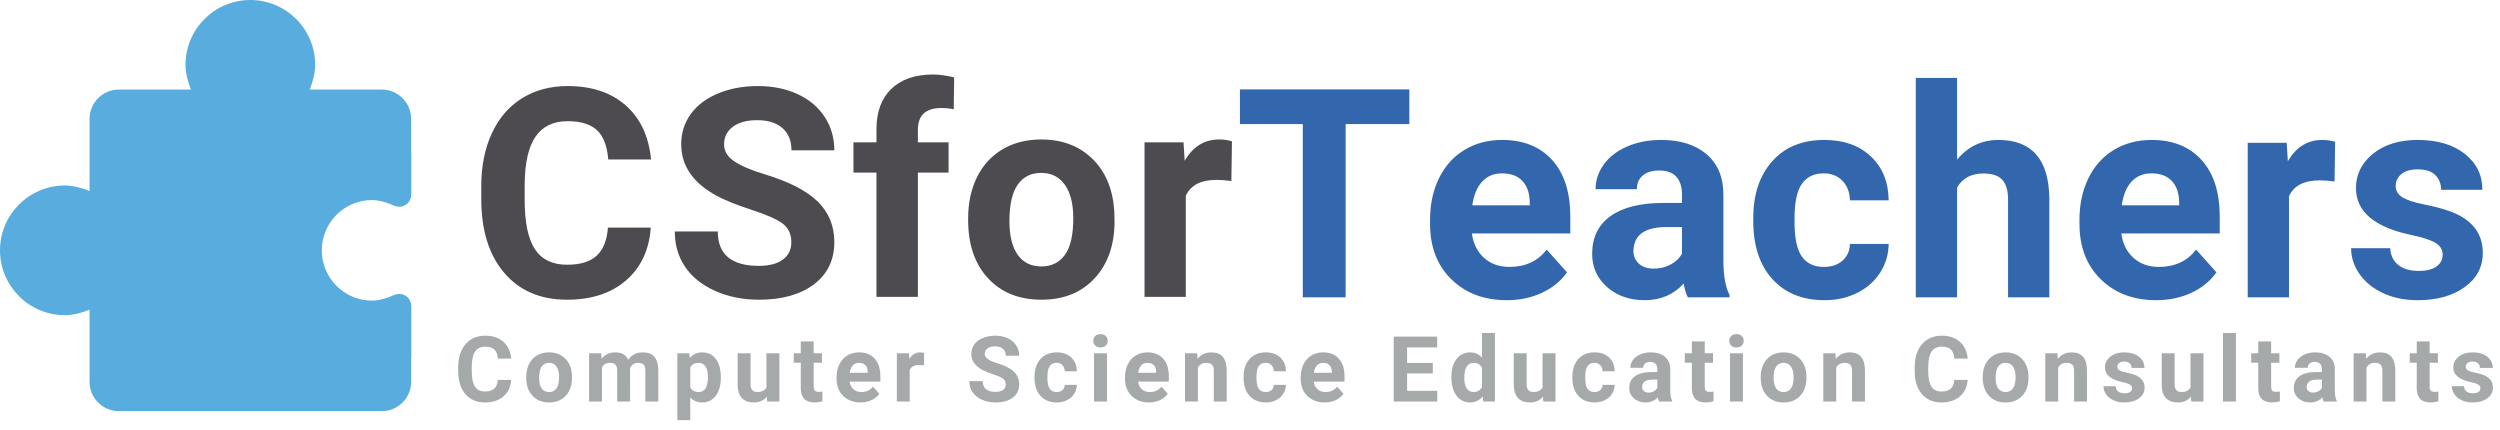 <svg version="1.1" width="547" height="94" viewBox="0 0 547 94" xmlns="http://www.w3.org/2000/svg" xmlns:xlink="http://www.w3.org/1999/xlink"><defs xmlns="http://www.w3.org/2000/svg"><style xmlns="http://www.w3.org/1999/xhtml" type="text/css">@import url(https://fonts.googleapis.com/css?family=Roboto:regular,100,300,500,700,900,italic,100italic,300italic,500italic,700italic,900italic);</style></defs><g xmlns="http://www.w3.org/2000/svg" id="obj_1"><g id="obj_3" transform="matrix(1,0,0,1,100.252,72.861)" opacity="1" display="inline"><path d="M 11.592 10.264 C 11.481 11.794 10.916 12.998 9.897 13.877 C 8.878 14.756 7.536 15.195 5.869 15.195 C 4.046 15.195 2.612 14.582 1.567 13.354 C 0.522 12.127 0 10.443 0 8.301 L 0 7.432 C 0 6.064 0.241 4.86 0.723 3.818 C 1.204 2.777 1.893 1.978 2.788 1.421 C 3.683 0.864 4.723 0.586 5.908 0.586 C 7.549 0.586 8.87 1.025 9.873 1.904 C 10.875 2.783 11.455 4.017 11.611 5.605 L 8.681 5.605 C 8.61 4.687 8.354 4.022 7.915 3.608 C 7.475 3.195 6.806 2.988 5.908 2.988 C 4.931 2.988 4.201 3.338 3.716 4.038 C 3.231 4.738 2.982 5.824 2.969 7.295 L 2.969 8.369 C 2.969 9.906 3.201 11.029 3.667 11.738 C 4.132 12.448 4.866 12.803 5.869 12.803 C 6.774 12.803 7.449 12.596 7.895 12.183 C 8.341 11.769 8.597 11.13 8.662 10.264 L 11.592 10.264 Z M 14.89 9.619 C 14.89 8.571 15.092 7.637 15.496 6.816 C 15.9 5.996 16.481 5.361 17.239 4.912 C 17.998 4.463 18.878 4.238 19.881 4.238 C 21.306 4.238 22.47 4.674 23.372 5.547 C 24.274 6.419 24.777 7.604 24.881 9.102 L 24.9 9.824 C 24.9 11.445 24.448 12.746 23.543 13.726 C 22.638 14.705 21.424 15.195 19.9 15.195 C 18.377 15.195 17.161 14.707 16.253 13.73 C 15.345 12.754 14.89 11.426 14.89 9.746 L 14.89 9.619 M 17.713 9.824 C 17.713 10.827 17.902 11.593 18.279 12.124 C 18.657 12.655 19.197 12.92 19.9 12.92 C 20.584 12.92 21.118 12.658 21.502 12.134 C 21.886 11.61 22.078 10.771 22.078 9.619 C 22.078 8.636 21.886 7.874 21.502 7.334 C 21.118 6.794 20.577 6.523 19.881 6.523 C 19.191 6.523 18.657 6.792 18.279 7.329 C 17.902 7.866 17.713 8.698 17.713 9.824 Z M 31.285 4.434 L 31.373 5.615 C 32.122 4.697 33.134 4.238 34.41 4.238 C 35.771 4.238 36.705 4.775 37.213 5.85 C 37.955 4.775 39.013 4.238 40.387 4.238 C 41.532 4.238 42.385 4.572 42.945 5.239 C 43.505 5.907 43.785 6.911 43.785 8.252 L 43.785 15 L 40.953 15 L 40.953 8.262 C 40.953 7.663 40.836 7.225 40.601 6.948 C 40.367 6.672 39.954 6.533 39.361 6.533 C 38.515 6.533 37.929 6.937 37.603 7.744 L 37.613 15 L 34.791 15 L 34.791 8.271 C 34.791 7.66 34.67 7.217 34.43 6.943 C 34.189 6.67 33.778 6.533 33.199 6.533 C 32.398 6.533 31.819 6.865 31.461 7.529 L 31.461 15 L 28.639 15 L 28.639 4.434 L 31.285 4.434 Z M 57.465 9.814 C 57.465 11.442 57.095 12.746 56.356 13.726 C 55.617 14.705 54.62 15.195 53.363 15.195 C 52.295 15.195 51.433 14.824 50.775 14.082 L 50.775 19.063 L 47.953 19.063 L 47.953 4.434 L 50.57 4.434 L 50.668 5.469 C 51.351 4.648 52.243 4.238 53.344 4.238 C 54.646 4.238 55.658 4.72 56.381 5.684 C 57.103 6.647 57.465 7.975 57.465 9.668 L 57.465 9.814 M 54.642 9.609 C 54.642 8.626 54.468 7.868 54.12 7.334 C 53.772 6.8 53.265 6.533 52.601 6.533 C 51.716 6.533 51.107 6.872 50.775 7.549 L 50.775 11.875 C 51.12 12.572 51.736 12.92 52.621 12.92 C 53.969 12.92 54.642 11.816 54.642 9.609 Z M 67.541 13.926 C 66.844 14.772 65.881 15.195 64.65 15.195 C 63.517 15.195 62.653 14.87 62.057 14.219 C 61.462 13.568 61.157 12.614 61.144 11.357 L 61.144 4.434 L 63.967 4.434 L 63.967 11.26 C 63.967 12.36 64.468 12.91 65.471 12.91 C 66.428 12.91 67.085 12.578 67.443 11.914 L 67.443 4.434 L 70.275 4.434 L 70.275 15 L 67.619 15 L 67.541 13.926 Z M 77.783 1.836 L 77.783 4.434 L 79.59 4.434 L 79.59 6.504 L 77.783 6.504 L 77.783 11.777 C 77.783 12.168 77.858 12.448 78.008 12.617 C 78.157 12.786 78.444 12.871 78.867 12.871 C 79.18 12.871 79.456 12.848 79.697 12.803 L 79.697 14.941 C 79.144 15.111 78.574 15.195 77.988 15.195 C 76.009 15.195 75 14.196 74.961 12.197 L 74.961 6.504 L 73.418 6.504 L 73.418 4.434 L 74.961 4.434 L 74.961 1.836 L 77.783 1.836 Z M 88.025 15.195 C 86.476 15.195 85.214 14.72 84.241 13.77 C 83.268 12.819 82.781 11.553 82.781 9.971 L 82.781 9.697 C 82.781 8.636 82.986 7.687 83.396 6.851 C 83.806 6.014 84.388 5.369 85.139 4.917 C 85.891 4.465 86.749 4.238 87.713 4.238 C 89.158 4.238 90.296 4.694 91.126 5.605 C 91.956 6.517 92.371 7.809 92.371 9.482 L 92.371 10.635 L 85.642 10.635 C 85.734 11.325 86.009 11.878 86.468 12.295 C 86.927 12.712 87.508 12.92 88.211 12.92 C 89.298 12.92 90.148 12.526 90.76 11.738 L 92.146 13.291 C 91.723 13.89 91.15 14.357 90.428 14.692 C 89.705 15.028 88.904 15.195 88.025 15.195 M 87.703 6.523 C 87.143 6.523 86.689 6.712 86.341 7.09 C 85.992 7.467 85.769 8.008 85.672 8.711 L 89.598 8.711 L 89.598 8.486 C 89.584 7.861 89.415 7.378 89.09 7.036 C 88.764 6.694 88.302 6.523 87.703 6.523 Z M 101.91 7.08 C 101.526 7.028 101.187 7.002 100.894 7.002 C 99.827 7.002 99.127 7.363 98.795 8.086 L 98.795 15 L 95.973 15 L 95.973 4.434 L 98.639 4.434 L 98.717 5.693 C 99.283 4.723 100.068 4.238 101.07 4.238 C 101.383 4.238 101.676 4.281 101.949 4.365 L 101.91 7.08 Z M 119.806 11.27 C 119.806 10.716 119.611 10.291 119.221 9.995 C 118.83 9.699 118.127 9.386 117.111 9.058 C 116.096 8.729 115.292 8.405 114.699 8.086 C 113.084 7.214 112.277 6.038 112.277 4.561 C 112.277 3.792 112.494 3.107 112.927 2.505 C 113.36 1.903 113.981 1.432 114.792 1.094 C 115.602 0.755 116.512 0.586 117.521 0.586 C 118.537 0.586 119.442 0.77 120.236 1.138 C 121.03 1.506 121.647 2.025 122.087 2.695 C 122.526 3.366 122.746 4.128 122.746 4.98 L 119.816 4.98 C 119.816 4.329 119.611 3.823 119.201 3.462 C 118.791 3.101 118.215 2.92 117.473 2.92 C 116.756 2.92 116.2 3.071 115.803 3.374 C 115.405 3.677 115.207 4.076 115.207 4.57 C 115.207 5.033 115.44 5.42 115.905 5.732 C 116.371 6.045 117.056 6.338 117.961 6.611 C 119.627 7.113 120.842 7.734 121.603 8.477 C 122.365 9.219 122.746 10.143 122.746 11.25 C 122.746 12.48 122.28 13.446 121.349 14.146 C 120.418 14.845 119.165 15.195 117.59 15.195 C 116.496 15.195 115.5 14.995 114.601 14.595 C 113.703 14.194 113.018 13.646 112.546 12.949 C 112.074 12.253 111.838 11.445 111.838 10.527 L 114.777 10.527 C 114.777 12.096 115.715 12.881 117.59 12.881 C 118.286 12.881 118.83 12.739 119.221 12.456 C 119.611 12.173 119.806 11.777 119.806 11.27 Z M 130.937 12.92 C 131.458 12.92 131.881 12.777 132.207 12.49 C 132.532 12.204 132.702 11.823 132.715 11.348 L 135.361 11.348 C 135.355 12.064 135.159 12.72 134.775 13.315 C 134.391 13.911 133.865 14.373 133.198 14.702 C 132.531 15.031 131.793 15.195 130.986 15.195 C 129.476 15.195 128.284 14.715 127.412 13.755 C 126.54 12.795 126.103 11.468 126.103 9.775 L 126.103 9.59 C 126.103 7.962 126.536 6.663 127.402 5.693 C 128.268 4.723 129.456 4.238 130.967 4.238 C 132.288 4.238 133.348 4.614 134.145 5.366 C 134.943 6.118 135.348 7.119 135.361 8.369 L 132.715 8.369 C 132.702 7.822 132.532 7.378 132.207 7.036 C 131.881 6.694 131.452 6.523 130.918 6.523 C 130.26 6.523 129.764 6.763 129.429 7.241 C 129.093 7.72 128.926 8.496 128.926 9.57 L 128.926 9.863 C 128.926 10.951 129.092 11.732 129.424 12.207 C 129.756 12.682 130.26 12.92 130.937 12.92 Z M 141.951 15 L 139.119 15 L 139.119 4.434 L 141.951 4.434 L 141.951 15 M 138.953 1.699 C 138.953 1.276 139.095 0.928 139.378 0.654 C 139.661 0.381 140.047 0.244 140.535 0.244 C 141.017 0.244 141.401 0.381 141.687 0.654 C 141.974 0.928 142.117 1.276 142.117 1.699 C 142.117 2.129 141.972 2.48 141.682 2.754 C 141.393 3.027 141.01 3.164 140.535 3.164 C 140.06 3.164 139.677 3.027 139.388 2.754 C 139.098 2.48 138.953 2.129 138.953 1.699 Z M 151.139 15.195 C 149.589 15.195 148.328 14.72 147.354 13.77 C 146.381 12.819 145.894 11.553 145.894 9.971 L 145.894 9.697 C 145.894 8.636 146.099 7.687 146.51 6.851 C 146.92 6.014 147.501 5.369 148.253 4.917 C 149.005 4.465 149.862 4.238 150.826 4.238 C 152.271 4.238 153.409 4.694 154.239 5.605 C 155.069 6.517 155.484 7.809 155.484 9.482 L 155.484 10.635 L 148.756 10.635 C 148.847 11.325 149.122 11.878 149.581 12.295 C 150.04 12.712 150.621 12.92 151.324 12.92 C 152.411 12.92 153.261 12.526 153.873 11.738 L 155.26 13.291 C 154.836 13.89 154.264 14.357 153.541 14.692 C 152.818 15.028 152.017 15.195 151.139 15.195 M 150.816 6.523 C 150.256 6.523 149.802 6.712 149.454 7.09 C 149.106 7.467 148.883 8.008 148.785 8.711 L 152.711 8.711 L 152.711 8.486 C 152.698 7.861 152.528 7.378 152.203 7.036 C 151.877 6.694 151.415 6.523 150.816 6.523 Z M 161.683 4.434 L 161.771 5.654 C 162.527 4.71 163.539 4.238 164.808 4.238 C 165.928 4.238 166.762 4.567 167.308 5.225 C 167.855 5.882 168.135 6.865 168.148 8.174 L 168.148 15 L 165.326 15 L 165.326 8.242 C 165.326 7.643 165.196 7.209 164.935 6.938 C 164.675 6.668 164.242 6.533 163.637 6.533 C 162.842 6.533 162.247 6.872 161.849 7.549 L 161.849 15 L 159.027 15 L 159.027 4.434 L 161.683 4.434 Z M 176.681 12.92 C 177.202 12.92 177.625 12.777 177.951 12.49 C 178.277 12.204 178.446 11.823 178.459 11.348 L 181.105 11.348 C 181.099 12.064 180.903 12.72 180.519 13.315 C 180.135 13.911 179.61 14.373 178.942 14.702 C 178.275 15.031 177.538 15.195 176.73 15.195 C 175.22 15.195 174.028 14.715 173.156 13.755 C 172.284 12.795 171.848 11.468 171.848 9.775 L 171.848 9.59 C 171.848 7.962 172.28 6.663 173.146 5.693 C 174.012 4.723 175.2 4.238 176.711 4.238 C 178.032 4.238 179.092 4.614 179.889 5.366 C 180.687 6.118 181.092 7.119 181.105 8.369 L 178.459 8.369 C 178.446 7.822 178.277 7.378 177.951 7.036 C 177.625 6.694 177.196 6.523 176.662 6.523 C 176.004 6.523 175.508 6.763 175.173 7.241 C 174.837 7.72 174.67 8.496 174.67 9.57 L 174.67 9.863 C 174.67 10.951 174.836 11.732 175.168 12.207 C 175.5 12.682 176.004 12.92 176.681 12.92 Z M 189.58 15.195 C 188.03 15.195 186.769 14.72 185.796 13.77 C 184.822 12.819 184.336 11.553 184.336 9.971 L 184.336 9.697 C 184.336 8.636 184.541 7.687 184.951 6.851 C 185.361 6.014 185.942 5.369 186.694 4.917 C 187.446 4.465 188.304 4.238 189.267 4.238 C 190.713 4.238 191.85 4.694 192.681 5.605 C 193.511 6.517 193.926 7.809 193.926 9.482 L 193.926 10.635 L 187.197 10.635 C 187.288 11.325 187.563 11.878 188.022 12.295 C 188.481 12.712 189.062 12.92 189.765 12.92 C 190.853 12.92 191.702 12.526 192.314 11.738 L 193.701 13.291 C 193.278 13.89 192.705 14.357 191.982 14.692 C 191.26 15.028 190.459 15.195 189.58 15.195 M 189.258 6.523 C 188.698 6.523 188.244 6.712 187.895 7.09 C 187.547 7.467 187.324 8.008 187.226 8.711 L 191.152 8.711 L 191.152 8.486 C 191.139 7.861 190.97 7.378 190.644 7.036 C 190.319 6.694 189.857 6.523 189.258 6.523 Z M 213.248 8.838 L 207.623 8.838 L 207.623 12.646 L 214.224 12.646 L 214.224 15 L 204.693 15 L 204.693 0.781 L 214.205 0.781 L 214.205 3.154 L 207.623 3.154 L 207.623 6.543 L 213.248 6.543 L 213.248 8.838 Z M 217.318 9.639 C 217.318 7.992 217.688 6.68 218.427 5.703 C 219.166 4.727 220.176 4.238 221.459 4.238 C 222.487 4.238 223.337 4.622 224.008 5.391 L 224.008 0 L 226.84 0 L 226.84 15 L 224.291 15 L 224.154 13.877 C 223.451 14.756 222.546 15.195 221.439 15.195 C 220.196 15.195 219.198 14.705 218.446 13.726 C 217.694 12.746 217.318 11.383 217.318 9.639 M 220.14 9.844 C 220.14 10.833 220.313 11.592 220.658 12.119 C 221.003 12.646 221.504 12.91 222.162 12.91 C 223.034 12.91 223.65 12.542 224.008 11.807 L 224.008 7.637 C 223.656 6.901 223.047 6.533 222.181 6.533 C 220.821 6.533 220.14 7.637 220.14 9.844 Z M 237.355 13.926 C 236.659 14.772 235.695 15.195 234.465 15.195 C 233.332 15.195 232.468 14.87 231.872 14.219 C 231.276 13.568 230.972 12.614 230.959 11.357 L 230.959 4.434 L 233.781 4.434 L 233.781 11.26 C 233.781 12.36 234.282 12.91 235.285 12.91 C 236.242 12.91 236.9 12.578 237.258 11.914 L 237.258 4.434 L 240.09 4.434 L 240.09 15 L 237.433 15 L 237.355 13.926 Z M 248.613 12.92 C 249.134 12.92 249.557 12.777 249.883 12.49 C 250.208 12.204 250.377 11.823 250.39 11.348 L 253.037 11.348 C 253.03 12.064 252.835 12.72 252.451 13.315 C 252.067 13.911 251.541 14.373 250.874 14.702 C 250.207 15.031 249.469 15.195 248.662 15.195 C 247.152 15.195 245.96 14.715 245.088 13.755 C 244.215 12.795 243.779 11.468 243.779 9.775 L 243.779 9.59 C 243.779 7.962 244.212 6.663 245.078 5.693 C 245.944 4.723 247.132 4.238 248.642 4.238 C 249.964 4.238 251.024 4.614 251.821 5.366 C 252.619 6.118 253.024 7.119 253.037 8.369 L 250.39 8.369 C 250.377 7.822 250.208 7.378 249.883 7.036 C 249.557 6.694 249.127 6.523 248.594 6.523 C 247.936 6.523 247.44 6.763 247.104 7.241 C 246.769 7.72 246.601 8.496 246.601 9.57 L 246.601 9.863 C 246.601 10.951 246.767 11.732 247.099 12.207 C 247.431 12.682 247.936 12.92 248.613 12.92 Z M 262.771 15 C 262.641 14.746 262.547 14.43 262.488 14.053 C 261.805 14.814 260.916 15.195 259.822 15.195 C 258.787 15.195 257.929 14.896 257.249 14.297 C 256.569 13.698 256.228 12.943 256.228 12.031 C 256.228 10.911 256.643 10.052 257.473 9.453 C 258.304 8.854 259.503 8.551 261.072 8.545 L 262.371 8.545 L 262.371 7.939 C 262.371 7.451 262.246 7.061 261.995 6.768 C 261.744 6.475 261.349 6.328 260.808 6.328 C 260.333 6.328 259.96 6.442 259.69 6.67 C 259.42 6.898 259.285 7.21 259.285 7.607 L 256.463 7.607 C 256.463 6.995 256.652 6.429 257.029 5.908 C 257.407 5.387 257.941 4.979 258.631 4.683 C 259.321 4.386 260.096 4.238 260.955 4.238 C 262.257 4.238 263.291 4.565 264.056 5.22 C 264.82 5.874 265.203 6.794 265.203 7.979 L 265.203 12.559 C 265.209 13.561 265.349 14.32 265.623 14.834 L 265.623 15 L 262.771 15 M 260.437 13.037 C 260.854 13.037 261.238 12.944 261.59 12.759 C 261.941 12.573 262.202 12.324 262.371 12.012 L 262.371 10.195 L 261.316 10.195 C 259.903 10.195 259.152 10.684 259.06 11.66 L 259.051 11.826 C 259.051 12.178 259.174 12.467 259.422 12.695 C 259.669 12.923 260.008 13.037 260.437 13.037 Z M 272.75 1.836 L 272.75 4.434 L 274.556 4.434 L 274.556 6.504 L 272.75 6.504 L 272.75 11.777 C 272.75 12.168 272.825 12.448 272.974 12.617 C 273.124 12.786 273.411 12.871 273.834 12.871 C 274.146 12.871 274.423 12.848 274.664 12.803 L 274.664 14.941 C 274.111 15.111 273.541 15.195 272.955 15.195 C 270.976 15.195 269.967 14.196 269.928 12.197 L 269.928 6.504 L 268.385 6.504 L 268.385 4.434 L 269.928 4.434 L 269.928 1.836 L 272.75 1.836 Z M 281.107 15 L 278.275 15 L 278.275 4.434 L 281.107 4.434 L 281.107 15 M 278.109 1.699 C 278.109 1.276 278.251 0.928 278.534 0.654 C 278.817 0.381 279.203 0.244 279.691 0.244 C 280.173 0.244 280.557 0.381 280.844 0.654 C 281.13 0.928 281.273 1.276 281.273 1.699 C 281.273 2.129 281.128 2.48 280.839 2.754 C 280.549 3.027 280.167 3.164 279.691 3.164 C 279.216 3.164 278.834 3.027 278.544 2.754 C 278.254 2.48 278.109 2.129 278.109 1.699 Z M 284.992 9.619 C 284.992 8.571 285.194 7.637 285.598 6.816 C 286.001 5.996 286.582 5.361 287.341 4.912 C 288.099 4.463 288.98 4.238 289.982 4.238 C 291.408 4.238 292.572 4.674 293.473 5.547 C 294.375 6.419 294.878 7.604 294.982 9.102 L 295.002 9.824 C 295.002 11.445 294.549 12.746 293.644 13.726 C 292.739 14.705 291.525 15.195 290.002 15.195 C 288.478 15.195 287.263 14.707 286.354 13.73 C 285.446 12.754 284.992 11.426 284.992 9.746 L 284.992 9.619 M 287.814 9.824 C 287.814 10.827 288.003 11.593 288.381 12.124 C 288.758 12.655 289.299 12.92 290.002 12.92 C 290.685 12.92 291.219 12.658 291.603 12.134 C 291.987 11.61 292.18 10.771 292.18 9.619 C 292.18 8.636 291.987 7.874 291.603 7.334 C 291.219 6.794 290.679 6.523 289.982 6.523 C 289.292 6.523 288.758 6.792 288.381 7.329 C 288.003 7.866 287.814 8.698 287.814 9.824 Z M 301.338 4.434 L 301.426 5.654 C 302.181 4.71 303.193 4.238 304.463 4.238 C 305.583 4.238 306.416 4.567 306.963 5.225 C 307.51 5.882 307.79 6.865 307.803 8.174 L 307.803 15 L 304.98 15 L 304.98 8.242 C 304.98 7.643 304.85 7.209 304.59 6.938 C 304.329 6.668 303.896 6.533 303.291 6.533 C 302.497 6.533 301.901 6.872 301.504 7.549 L 301.504 15 L 298.681 15 L 298.681 4.434 L 301.338 4.434 Z M 330.269 10.264 C 330.159 11.794 329.594 12.998 328.575 13.877 C 327.556 14.756 326.213 15.195 324.547 15.195 C 322.724 15.195 321.29 14.582 320.245 13.354 C 319.2 12.127 318.678 10.443 318.678 8.301 L 318.678 7.432 C 318.678 6.064 318.918 4.86 319.4 3.818 C 319.882 2.777 320.57 1.978 321.466 1.421 C 322.361 0.864 323.401 0.586 324.586 0.586 C 326.226 0.586 327.548 1.025 328.551 1.904 C 329.553 2.783 330.133 4.017 330.289 5.605 L 327.359 5.605 C 327.288 4.687 327.032 4.022 326.593 3.608 C 326.153 3.195 325.484 2.988 324.586 2.988 C 323.609 2.988 322.878 3.338 322.393 4.038 C 321.908 4.738 321.659 5.824 321.646 7.295 L 321.646 8.369 C 321.646 9.906 321.879 11.029 322.345 11.738 C 322.81 12.448 323.544 12.803 324.547 12.803 C 325.452 12.803 326.127 12.596 326.573 12.183 C 327.019 11.769 327.275 11.13 327.34 10.264 L 330.269 10.264 Z M 333.568 9.619 C 333.568 8.571 333.77 7.637 334.174 6.816 C 334.577 5.996 335.158 5.361 335.917 4.912 C 336.675 4.463 337.556 4.238 338.558 4.238 C 339.984 4.238 341.148 4.674 342.05 5.547 C 342.951 6.419 343.454 7.604 343.558 9.102 L 343.578 9.824 C 343.578 11.445 343.125 12.746 342.221 13.726 C 341.316 14.705 340.101 15.195 338.578 15.195 C 337.055 15.195 335.839 14.707 334.931 13.73 C 334.022 12.754 333.568 11.426 333.568 9.746 L 333.568 9.619 M 336.39 9.824 C 336.39 10.827 336.579 11.593 336.957 12.124 C 337.334 12.655 337.875 12.92 338.578 12.92 C 339.262 12.92 339.795 12.658 340.18 12.134 C 340.564 11.61 340.756 10.771 340.756 9.619 C 340.756 8.636 340.564 7.874 340.18 7.334 C 339.795 6.794 339.255 6.523 338.558 6.523 C 337.868 6.523 337.334 6.792 336.957 7.329 C 336.579 7.866 336.39 8.698 336.39 9.824 Z M 349.914 4.434 L 350.002 5.654 C 350.757 4.71 351.769 4.238 353.039 4.238 C 354.159 4.238 354.992 4.567 355.539 5.225 C 356.086 5.882 356.366 6.865 356.379 8.174 L 356.379 15 L 353.556 15 L 353.556 8.242 C 353.556 7.643 353.426 7.209 353.166 6.938 C 352.905 6.668 352.473 6.533 351.867 6.533 C 351.073 6.533 350.477 6.872 350.08 7.549 L 350.08 15 L 347.258 15 L 347.258 4.434 L 349.914 4.434 Z M 366.24 12.08 C 366.24 11.735 366.069 11.463 365.727 11.265 C 365.386 11.066 364.837 10.889 364.082 10.732 C 361.569 10.205 360.312 9.137 360.312 7.529 C 360.312 6.592 360.701 5.809 361.479 5.181 C 362.257 4.552 363.275 4.238 364.531 4.238 C 365.872 4.238 366.945 4.554 367.749 5.186 C 368.553 5.817 368.955 6.637 368.955 7.646 L 366.133 7.646 C 366.133 7.243 366.002 6.909 365.742 6.646 C 365.482 6.382 365.075 6.25 364.521 6.25 C 364.046 6.25 363.678 6.357 363.418 6.572 C 363.157 6.787 363.027 7.061 363.027 7.393 C 363.027 7.705 363.175 7.957 363.472 8.149 C 363.768 8.341 364.267 8.507 364.971 8.647 C 365.674 8.787 366.266 8.945 366.748 9.121 C 368.239 9.668 368.984 10.615 368.984 11.963 C 368.984 12.926 368.571 13.706 367.744 14.302 C 366.917 14.897 365.849 15.195 364.541 15.195 C 363.655 15.195 362.869 15.037 362.182 14.722 C 361.496 14.406 360.957 13.973 360.566 13.423 C 360.176 12.873 359.98 12.279 359.98 11.641 L 362.656 11.641 C 362.682 12.142 362.868 12.526 363.213 12.793 C 363.558 13.06 364.02 13.193 364.599 13.193 C 365.14 13.193 365.548 13.091 365.825 12.886 C 366.102 12.681 366.24 12.412 366.24 12.08 Z M 379.129 13.926 C 378.432 14.772 377.469 15.195 376.238 15.195 C 375.105 15.195 374.241 14.87 373.645 14.219 C 373.05 13.568 372.745 12.614 372.732 11.357 L 372.732 4.434 L 375.555 4.434 L 375.555 11.26 C 375.555 12.36 376.056 12.91 377.058 12.91 C 378.015 12.91 378.673 12.578 379.031 11.914 L 379.031 4.434 L 381.863 4.434 L 381.863 15 L 379.207 15 L 379.129 13.926 Z M 388.971 15 L 386.139 15 L 386.139 0 L 388.971 0 L 388.971 15 Z M 396.674 1.836 L 396.674 4.434 L 398.48 4.434 L 398.48 6.504 L 396.674 6.504 L 396.674 11.777 C 396.674 12.168 396.749 12.448 396.898 12.617 C 397.048 12.786 397.334 12.871 397.758 12.871 C 398.07 12.871 398.347 12.848 398.588 12.803 L 398.588 14.941 C 398.034 15.111 397.465 15.195 396.879 15.195 C 394.9 15.195 393.89 14.196 393.851 12.197 L 393.851 6.504 L 392.308 6.504 L 392.308 4.434 L 393.851 4.434 L 393.851 1.836 L 396.674 1.836 Z M 408.176 15 C 408.045 14.746 407.951 14.43 407.892 14.053 C 407.209 14.814 406.32 15.195 405.226 15.195 C 404.191 15.195 403.334 14.896 402.653 14.297 C 401.973 13.698 401.633 12.943 401.633 12.031 C 401.633 10.911 402.048 10.052 402.878 9.453 C 403.708 8.854 404.907 8.551 406.476 8.545 L 407.775 8.545 L 407.775 7.939 C 407.775 7.451 407.65 7.061 407.399 6.768 C 407.149 6.475 406.753 6.328 406.213 6.328 C 405.737 6.328 405.365 6.442 405.095 6.67 C 404.824 6.898 404.689 7.21 404.689 7.607 L 401.867 7.607 C 401.867 6.995 402.056 6.429 402.433 5.908 C 402.811 5.387 403.345 4.979 404.035 4.683 C 404.725 4.386 405.5 4.238 406.359 4.238 C 407.661 4.238 408.695 4.565 409.46 5.22 C 410.225 5.874 410.607 6.794 410.607 7.979 L 410.607 12.559 C 410.614 13.561 410.754 14.32 411.027 14.834 L 411.027 15 L 408.176 15 M 405.842 13.037 C 406.258 13.037 406.642 12.944 406.994 12.759 C 407.346 12.573 407.606 12.324 407.775 12.012 L 407.775 10.195 L 406.721 10.195 C 405.308 10.195 404.556 10.684 404.465 11.66 L 404.455 11.826 C 404.455 12.178 404.579 12.467 404.826 12.695 C 405.073 12.923 405.412 13.037 405.842 13.037 Z M 417.373 4.434 L 417.461 5.654 C 418.216 4.71 419.228 4.238 420.498 4.238 C 421.618 4.238 422.451 4.567 422.998 5.225 C 423.545 5.882 423.825 6.865 423.838 8.174 L 423.838 15 L 421.015 15 L 421.015 8.242 C 421.015 7.643 420.885 7.209 420.625 6.938 C 420.364 6.668 419.931 6.533 419.326 6.533 C 418.532 6.533 417.936 6.872 417.539 7.549 L 417.539 15 L 414.717 15 L 414.717 4.434 L 417.373 4.434 Z M 431.355 1.836 L 431.355 4.434 L 433.162 4.434 L 433.162 6.504 L 431.355 6.504 L 431.355 11.777 C 431.355 12.168 431.43 12.448 431.58 12.617 C 431.73 12.786 432.016 12.871 432.439 12.871 C 432.752 12.871 433.028 12.848 433.269 12.803 L 433.269 14.941 C 432.716 15.111 432.146 15.195 431.56 15.195 C 429.581 15.195 428.572 14.196 428.533 12.197 L 428.533 6.504 L 426.99 6.504 L 426.99 4.434 L 428.533 4.434 L 428.533 1.836 L 431.355 1.836 Z M 442.457 12.08 C 442.457 11.735 442.286 11.463 441.944 11.265 C 441.602 11.066 441.054 10.889 440.299 10.732 C 437.786 10.205 436.529 9.137 436.529 7.529 C 436.529 6.592 436.918 5.809 437.696 5.181 C 438.474 4.552 439.491 4.238 440.748 4.238 C 442.089 4.238 443.162 4.554 443.966 5.186 C 444.77 5.817 445.172 6.637 445.172 7.646 L 442.349 7.646 C 442.349 7.243 442.219 6.909 441.959 6.646 C 441.698 6.382 441.292 6.25 440.738 6.25 C 440.263 6.25 439.895 6.357 439.635 6.572 C 439.374 6.787 439.244 7.061 439.244 7.393 C 439.244 7.705 439.392 7.957 439.688 8.149 C 439.985 8.341 440.484 8.507 441.187 8.647 C 441.89 8.787 442.483 8.945 442.965 9.121 C 444.456 9.668 445.201 10.615 445.201 11.963 C 445.201 12.926 444.788 13.706 443.961 14.302 C 443.134 14.897 442.066 15.195 440.758 15.195 C 439.872 15.195 439.086 15.037 438.399 14.722 C 437.712 14.406 437.174 13.973 436.783 13.423 C 436.392 12.873 436.197 12.279 436.197 11.641 L 438.873 11.641 C 438.899 12.142 439.084 12.526 439.43 12.793 C 439.775 13.06 440.237 13.193 440.816 13.193 C 441.357 13.193 441.765 13.091 442.042 12.886 C 442.319 12.681 442.457 12.412 442.457 12.08 Z " fill-opacity="1" fill="#a6a9aa" stroke="none" stroke-width="1" stroke-linecap="square" stroke-linejoin="miter"/><defs/></g><g id="obj_5" transform="matrix(1,0,0,1,271.3,17.056)" opacity="1" display="inline"><path d="M 37.063 10.094 L 23.125 10.094 L 23.125 48 L 13.75 48 L 13.75 10.094 L 0 10.094 L 0 2.5 L 37.063 2.5 L 37.063 10.094 Z M 58.375 48.625 C 53.417 48.625 49.38 47.104 46.266 44.062 C 43.151 41.021 41.594 36.969 41.594 31.906 L 41.594 31.031 C 41.594 27.635 42.25 24.599 43.563 21.922 C 44.875 19.245 46.734 17.182 49.141 15.734 C 51.547 14.286 54.292 13.562 57.375 13.562 C 62 13.562 65.641 15.021 68.297 17.937 C 70.953 20.854 72.281 24.99 72.281 30.344 L 72.281 34.031 L 50.75 34.031 C 51.042 36.24 51.922 38.01 53.391 39.344 C 54.859 40.677 56.719 41.344 58.969 41.344 C 62.448 41.344 65.167 40.083 67.125 37.562 L 71.563 42.531 C 70.208 44.448 68.375 45.943 66.063 47.016 C 63.75 48.089 61.188 48.625 58.375 48.625 M 57.344 20.875 C 55.552 20.875 54.099 21.479 52.984 22.687 C 51.87 23.896 51.156 25.625 50.844 27.875 L 63.406 27.875 L 63.406 27.156 C 63.365 25.156 62.823 23.609 61.781 22.516 C 60.74 21.422 59.26 20.875 57.344 20.875 Z M 98 48 C 97.583 47.187 97.281 46.177 97.094 44.969 C 94.906 47.406 92.063 48.625 88.563 48.625 C 85.25 48.625 82.505 47.667 80.328 45.75 C 78.151 43.833 77.063 41.417 77.063 38.5 C 77.063 34.917 78.391 32.167 81.047 30.25 C 83.703 28.333 87.542 27.365 92.563 27.344 L 96.719 27.344 L 96.719 25.406 C 96.719 23.844 96.318 22.594 95.516 21.656 C 94.714 20.719 93.448 20.25 91.719 20.25 C 90.198 20.25 89.005 20.615 88.141 21.344 C 87.276 22.073 86.844 23.073 86.844 24.344 L 77.813 24.344 C 77.813 22.385 78.417 20.573 79.625 18.906 C 80.833 17.24 82.542 15.932 84.75 14.984 C 86.958 14.036 89.438 13.562 92.188 13.562 C 96.354 13.562 99.661 14.609 102.109 16.703 C 104.557 18.797 105.781 21.74 105.781 25.531 L 105.781 40.187 C 105.802 43.396 106.25 45.823 107.125 47.469 L 107.125 48 L 98 48 M 90.531 41.719 C 91.865 41.719 93.094 41.422 94.219 40.828 C 95.344 40.234 96.177 39.437 96.719 38.437 L 96.719 32.625 L 93.344 32.625 C 88.823 32.625 86.417 34.187 86.125 37.312 L 86.094 37.844 C 86.094 38.969 86.49 39.896 87.281 40.625 C 88.073 41.354 89.156 41.719 90.531 41.719 Z M 127.781 41.344 C 129.448 41.344 130.802 40.885 131.844 39.969 C 132.885 39.052 133.427 37.833 133.469 36.312 L 141.938 36.312 C 141.917 38.604 141.292 40.703 140.063 42.609 C 138.833 44.516 137.151 45.995 135.016 47.047 C 132.88 48.099 130.521 48.625 127.938 48.625 C 123.104 48.625 119.292 47.089 116.5 44.016 C 113.708 40.943 112.313 36.698 112.313 31.281 L 112.313 30.687 C 112.313 25.479 113.698 21.323 116.469 18.219 C 119.24 15.115 123.042 13.562 127.875 13.562 C 132.104 13.562 135.495 14.766 138.047 17.172 C 140.599 19.578 141.896 22.781 141.938 26.781 L 133.469 26.781 C 133.427 25.031 132.885 23.609 131.844 22.516 C 130.802 21.422 129.427 20.875 127.719 20.875 C 125.615 20.875 124.026 21.641 122.953 23.172 C 121.88 24.703 121.344 27.187 121.344 30.625 L 121.344 31.562 C 121.344 35.042 121.875 37.542 122.938 39.062 C 124 40.583 125.615 41.344 127.781 41.344 Z M 156.906 17.875 C 159.302 15 162.313 13.562 165.938 13.562 C 173.271 13.562 176.99 17.823 177.094 26.344 L 177.094 48 L 168.063 48 L 168.063 26.594 C 168.063 24.656 167.646 23.224 166.813 22.297 C 165.979 21.37 164.594 20.906 162.656 20.906 C 160.01 20.906 158.094 21.927 156.906 23.969 L 156.906 48 L 147.875 48 L 147.875 0 L 156.906 0 L 156.906 17.875 Z M 200.469 48.625 C 195.51 48.625 191.474 47.104 188.359 44.062 C 185.245 41.021 183.688 36.969 183.688 31.906 L 183.688 31.031 C 183.688 27.635 184.344 24.599 185.656 21.922 C 186.969 19.245 188.828 17.182 191.234 15.734 C 193.641 14.286 196.385 13.562 199.469 13.562 C 204.094 13.562 207.734 15.021 210.391 17.937 C 213.047 20.854 214.375 24.99 214.375 30.344 L 214.375 34.031 L 192.844 34.031 C 193.135 36.24 194.016 38.01 195.484 39.344 C 196.953 40.677 198.813 41.344 201.063 41.344 C 204.542 41.344 207.26 40.083 209.219 37.562 L 213.656 42.531 C 212.302 44.448 210.469 45.943 208.156 47.016 C 205.844 48.089 203.281 48.625 200.469 48.625 M 199.438 20.875 C 197.646 20.875 196.193 21.479 195.078 22.687 C 193.964 23.896 193.25 25.625 192.938 27.875 L 205.5 27.875 L 205.5 27.156 C 205.458 25.156 204.917 23.609 203.875 22.516 C 202.833 21.422 201.354 20.875 199.438 20.875 Z M 239.5 22.656 C 238.271 22.49 237.188 22.406 236.25 22.406 C 232.833 22.406 230.594 23.562 229.531 25.875 L 229.531 48 L 220.5 48 L 220.5 14.187 L 229.031 14.187 L 229.281 18.219 C 231.094 15.115 233.604 13.562 236.813 13.562 C 237.813 13.562 238.75 13.698 239.625 13.969 L 239.5 22.656 Z M 263.156 38.656 C 263.156 37.552 262.609 36.682 261.516 36.047 C 260.422 35.411 258.667 34.844 256.25 34.344 C 248.208 32.656 244.188 29.24 244.188 24.094 C 244.188 21.094 245.432 18.589 247.922 16.578 C 250.411 14.568 253.667 13.562 257.688 13.562 C 261.979 13.562 265.411 14.573 267.984 16.594 C 270.557 18.615 271.844 21.24 271.844 24.469 L 262.813 24.469 C 262.813 23.177 262.396 22.109 261.563 21.266 C 260.729 20.422 259.427 20 257.656 20 C 256.135 20 254.958 20.344 254.125 21.031 C 253.292 21.719 252.875 22.594 252.875 23.656 C 252.875 24.656 253.349 25.464 254.297 26.078 C 255.245 26.693 256.844 27.224 259.094 27.672 C 261.344 28.12 263.24 28.625 264.781 29.187 C 269.552 30.937 271.938 33.969 271.938 38.281 C 271.938 41.365 270.615 43.859 267.969 45.766 C 265.323 47.672 261.906 48.625 257.719 48.625 C 254.885 48.625 252.37 48.12 250.172 47.109 C 247.974 46.099 246.25 44.714 245 42.953 C 243.75 41.193 243.125 39.292 243.125 37.25 L 251.688 37.25 C 251.771 38.854 252.365 40.083 253.469 40.937 C 254.573 41.792 256.052 42.219 257.906 42.219 C 259.635 42.219 260.943 41.891 261.828 41.234 C 262.714 40.578 263.156 39.719 263.156 38.656 Z " fill-opacity="1" fill="#3267ad" stroke="none" stroke-width="1" stroke-linecap="square" stroke-linejoin="miter"/><defs/></g><g id="obj_6" transform="matrix(1,0,0,1,0,0)" opacity="1" display="inline"><path d="M 14.187 40.588 C 16.381 40.588 18.568 41.369 19.592 41.792 L 19.592 26.009 C 19.592 22.472 22.47 19.594 26.007 19.594 L 41.79 19.591 C 41.378 18.596 40.587 16.395 40.587 14.188 C 40.587 6.365 46.951 0 54.774 0 C 62.597 0 68.961 6.366 68.961 14.188 C 68.961 16.382 68.179 18.571 67.757 19.594 L 83.54 19.594 C 87.078 19.594 89.955 22.472 89.955 26.009 L 89.955 33.266 C 89.985 33.386 90 33.513 90 33.644 L 90 42.374 C 90 43.439 89.542 44.337 88.745 44.837 C 87.946 45.339 86.938 45.363 85.98 44.899 C 85.957 44.887 83.578 43.771 81.412 43.771 C 75.344 43.771 70.407 48.707 70.407 54.774 C 70.407 60.841 75.344 65.777 81.412 65.777 C 83.593 65.777 85.959 64.66 85.98 64.649 C 86.938 64.187 87.947 64.209 88.745 64.711 C 89.542 65.212 90 66.111 90 67.175 L 90 78.016 C 90 78.147 89.984 78.274 89.955 78.395 L 89.955 83.541 C 89.955 87.078 87.077 89.957 83.54 89.957 L 26.009 89.957 C 22.473 89.957 19.594 87.078 19.593 83.541 L 19.59 67.761 C 18.594 68.172 16.395 68.963 14.188 68.963 C 6.365 68.962 0 62.597 0 54.775 C 0 46.953 6.365 40.588 14.187 40.588 Z " fill-opacity="1" fill="#58adde" stroke="none" stroke-width="1" stroke-linecap="square" stroke-linejoin="miter"/><defs/></g><g id="obj_7" transform="matrix(1,0,0,1,105.3,16.297)" opacity="1" display="inline"><path d="M 37.093 33.5 C 36.739 38.396 34.932 42.25 31.671 45.062 C 28.411 47.875 24.114 49.281 18.781 49.281 C 12.947 49.281 8.359 47.317 5.015 43.39 C 1.671 39.463 0 34.073 0 27.218 L 0 24.437 C 0 20.062 0.77 16.208 2.312 12.875 C 3.854 9.541 6.057 6.984 8.921 5.203 C 11.786 3.422 15.114 2.531 18.906 2.531 C 24.156 2.531 28.385 3.937 31.593 6.75 C 34.802 9.562 36.656 13.51 37.156 18.593 L 27.781 18.593 C 27.552 15.656 26.734 13.526 25.328 12.203 C 23.921 10.88 21.781 10.218 18.906 10.218 C 15.781 10.218 13.442 11.338 11.89 13.578 C 10.338 15.817 9.541 19.291 9.5 24 L 9.5 27.437 C 9.5 32.354 10.244 35.948 11.734 38.218 C 13.223 40.489 15.572 41.625 18.781 41.625 C 21.677 41.625 23.838 40.963 25.265 39.64 C 26.692 38.317 27.51 36.271 27.718 33.5 L 37.093 33.5 Z M 67.843 36.718 C 67.843 34.948 67.218 33.588 65.968 32.64 C 64.718 31.692 62.468 30.692 59.218 29.64 C 55.968 28.588 53.395 27.552 51.5 26.531 C 46.333 23.739 43.75 19.979 43.75 15.25 C 43.75 12.791 44.442 10.599 45.828 8.672 C 47.213 6.745 49.203 5.239 51.796 4.156 C 54.39 3.073 57.302 2.531 60.531 2.531 C 63.781 2.531 66.677 3.12 69.218 4.297 C 71.76 5.474 73.734 7.135 75.14 9.281 C 76.546 11.427 77.25 13.864 77.25 16.593 L 67.875 16.593 C 67.875 14.51 67.218 12.89 65.906 11.734 C 64.593 10.578 62.75 10 60.375 10 C 58.083 10 56.302 10.484 55.031 11.453 C 53.76 12.422 53.125 13.698 53.125 15.281 C 53.125 16.76 53.869 18 55.359 19 C 56.848 20 59.041 20.937 61.937 21.812 C 67.27 23.416 71.156 25.406 73.593 27.781 C 76.031 30.156 77.25 33.114 77.25 36.656 C 77.25 40.593 75.76 43.682 72.781 45.922 C 69.802 48.161 65.791 49.281 60.75 49.281 C 57.25 49.281 54.062 48.64 51.187 47.359 C 48.312 46.078 46.119 44.323 44.609 42.093 C 43.098 39.864 42.343 37.281 42.343 34.343 L 51.75 34.343 C 51.75 39.364 54.75 41.875 60.75 41.875 C 62.979 41.875 64.718 41.422 65.968 40.515 C 67.218 39.609 67.843 38.343 67.843 36.718 Z M 86.468 48.656 L 86.468 21.468 L 81.437 21.468 L 81.437 14.843 L 86.468 14.843 L 86.468 11.968 C 86.468 8.177 87.557 5.234 89.734 3.14 C 91.911 1.047 94.958 0 98.875 0 C 100.125 0 101.656 0.208 103.468 0.625 L 103.375 7.625 C 102.625 7.437 101.708 7.343 100.625 7.343 C 97.229 7.343 95.531 8.937 95.531 12.125 L 95.531 14.843 L 102.25 14.843 L 102.25 21.468 L 95.531 21.468 L 95.531 48.656 L 86.468 48.656 Z M 106.531 31.437 C 106.531 28.083 107.177 25.093 108.468 22.468 C 109.76 19.843 111.619 17.812 114.046 16.375 C 116.473 14.937 119.291 14.218 122.5 14.218 C 127.062 14.218 130.786 15.614 133.671 18.406 C 136.557 21.198 138.166 24.989 138.5 29.781 L 138.562 32.093 C 138.562 37.281 137.114 41.442 134.218 44.578 C 131.322 47.713 127.437 49.281 122.562 49.281 C 117.687 49.281 113.796 47.718 110.89 44.593 C 107.984 41.468 106.531 37.218 106.531 31.843 L 106.531 31.437 M 115.562 32.093 C 115.562 35.302 116.166 37.755 117.375 39.453 C 118.583 41.151 120.312 42 122.562 42 C 124.75 42 126.458 41.161 127.687 39.484 C 128.916 37.807 129.531 35.125 129.531 31.437 C 129.531 28.291 128.916 25.854 127.687 24.125 C 126.458 22.396 124.729 21.531 122.5 21.531 C 120.291 21.531 118.583 22.39 117.375 24.109 C 116.166 25.828 115.562 28.489 115.562 32.093 Z M 164.125 23.312 C 162.895 23.146 161.812 23.062 160.875 23.062 C 157.458 23.062 155.218 24.218 154.156 26.531 L 154.156 48.656 L 145.125 48.656 L 145.125 14.843 L 153.656 14.843 L 153.906 18.875 C 155.718 15.771 158.229 14.218 161.437 14.218 C 162.437 14.218 163.375 14.354 164.25 14.625 L 164.125 23.312 Z " fill-opacity="1" fill="#4d4b50" stroke="none" stroke-width="1" stroke-linecap="square" stroke-linejoin="miter"/><defs/></g></g></svg>